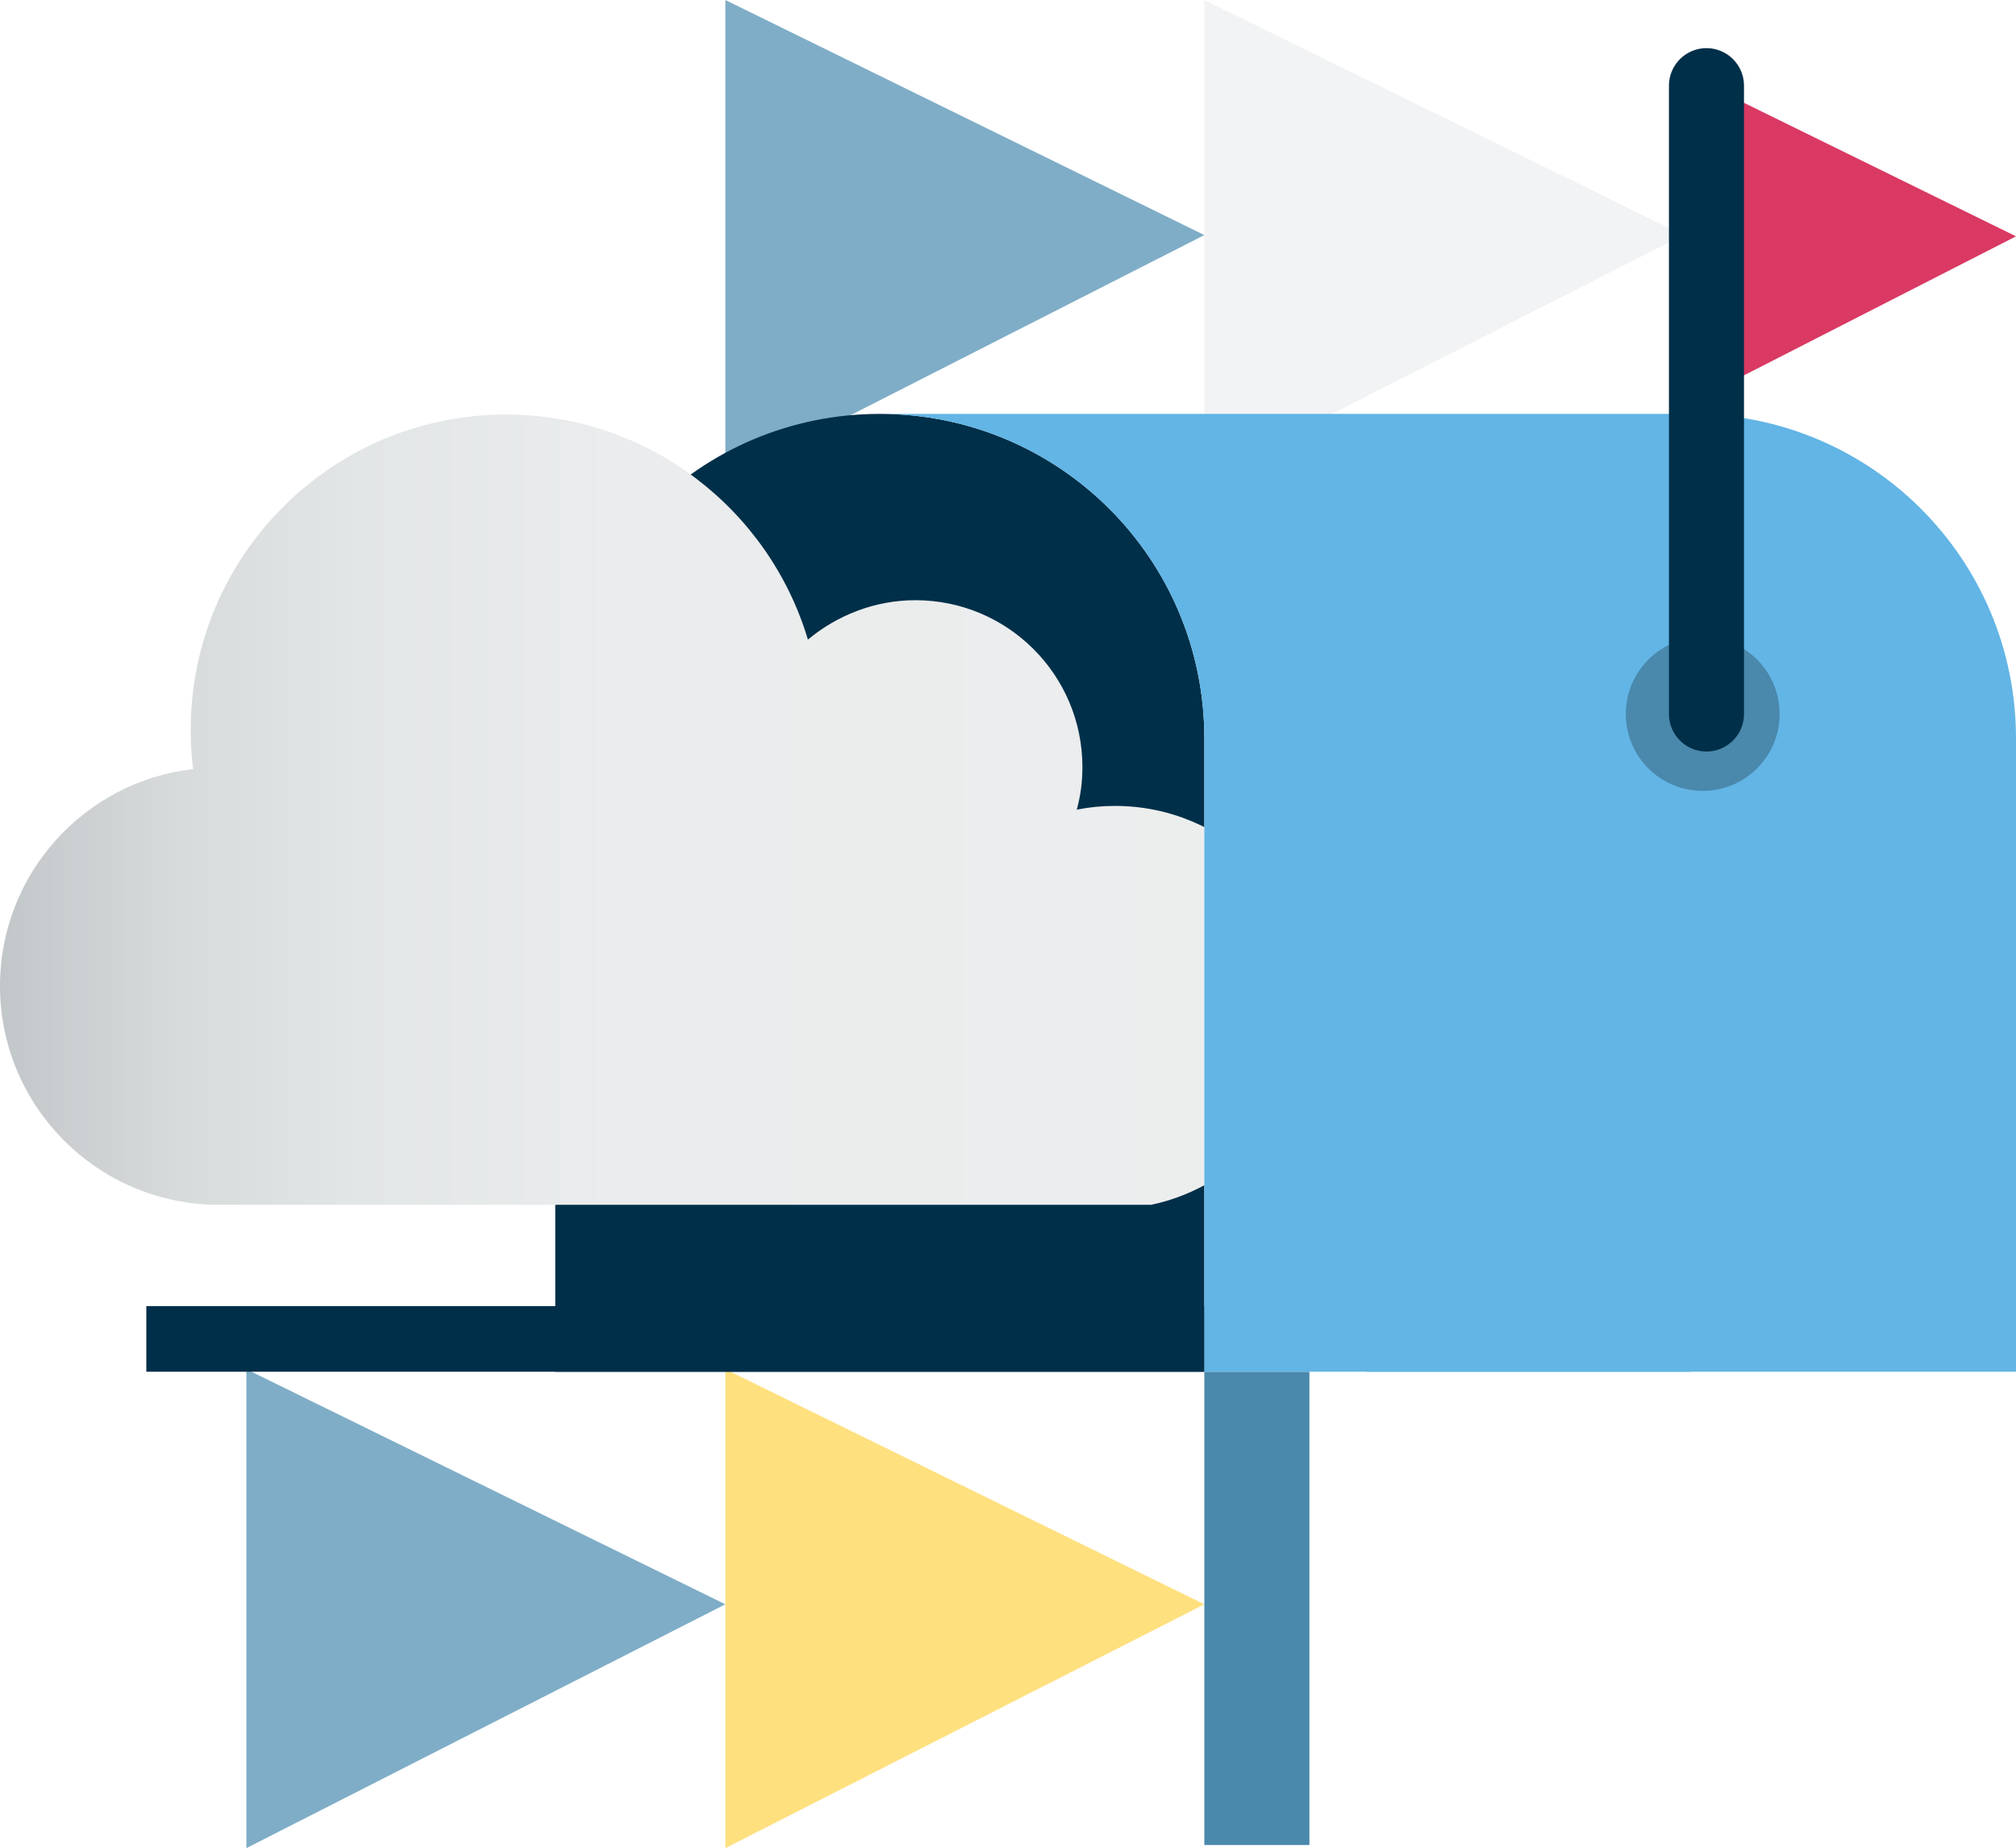 <?xml version="1.0" encoding="utf-8"?>
<!-- Generator: Adobe Illustrator 24.0.0, SVG Export Plug-In . SVG Version: 6.00 Build 0)  -->
<svg version="1.1" id="Layer_1" xmlns="http://www.w3.org/2000/svg" xmlns:xlink="http://www.w3.org/1999/xlink" x="0px" y="0px"
	 viewBox="0 0 322.4 295.6" style="enable-background:new 0 0 322.4 295.6;" xml:space="preserve">
<style type="text/css">
	.st0{fill-rule:evenodd;clip-rule:evenodd;fill:#C1C6C8;fill-opacity:0.2;}
	.st1{fill-rule:evenodd;clip-rule:evenodd;fill:#005D91;fill-opacity:0.5;}
	.st2{fill:#FAE08C;}
	.st3{fill:#EFF0F0;}
	.st4{fill:#FFFFFF;}
	.st5{fill:url(#SVGID_1_);}
	.st6{fill:#4B4F54;}
	.st7{fill:#D93963;}
	.st8{fill:#62B5E5;}
	.st9{fill:#C1C6C8;}
	.st10{fill:#86ABC2;}
	.st11{fill:url(#SVGID_2_);}
	.st12{clip-path:url(#SVGID_4_);fill:#4B4F54;}
	.st13{fill:url(#SVGID_5_);}
	.st14{fill:url(#SVGID_6_);}
	.st15{fill:#005D91;}
	.st16{fill:none;stroke:#FFFFFF;stroke-width:4.756;stroke-miterlimit:10;}
	.st17{fill:none;stroke:#005D91;stroke-width:21.749;stroke-linecap:round;stroke-miterlimit:10;}
	.st18{fill:none;stroke:#62B5E5;stroke-width:11.463;stroke-linecap:round;stroke-miterlimit:10;}
	.st19{fill:none;stroke:#4B4F54;stroke-width:16.049;stroke-linecap:round;stroke-miterlimit:10;}
	.st20{fill:none;stroke:#C1C6C8;stroke-width:1.189;stroke-miterlimit:10;}
	.st21{opacity:0.5;clip-path:url(#SVGID_8_);fill:url(#SVGID_9_);}
	.st22{opacity:0.25;clip-path:url(#SVGID_8_);}
	.st23{fill:none;stroke:#FFFFFF;stroke-width:175.806;stroke-miterlimit:10;stroke-dasharray:25.188,25.188;}
	.st24{opacity:0.5;}
	.st25{fill:#4A8097;}
	.st26{opacity:0.5;clip-path:url(#SVGID_11_);fill:url(#SVGID_12_);}
	.st27{opacity:0.25;clip-path:url(#SVGID_11_);}
	.st28{fill:#81C4EA;}
	.st29{fill:#D1D1D1;}
	.st30{fill:#B7B7B7;}
	.st31{opacity:0.5;clip-path:url(#SVGID_14_);fill:url(#SVGID_15_);}
	.st32{opacity:0.25;clip-path:url(#SVGID_14_);}
	.st33{fill:none;stroke:#FFFFFF;stroke-width:175.438;stroke-miterlimit:10;stroke-dasharray:25.136,25.136;}
	.st34{opacity:0.5;fill:#4A8097;}
	.st35{fill-rule:evenodd;clip-rule:evenodd;fill:#FFE07F;}
	.st36{fill-rule:evenodd;clip-rule:evenodd;fill:#62B5E5;fill-opacity:0.2;}
	.st37{fill:url(#SVGID_18_);}
	.st38{fill:#002F49;}
	.st39{fill:#C6E4F6;}
	.st40{fill:url(#SVGID_19_);}
	.st41{fill:url(#SVGID_20_);}
	.st42{fill:url(#SVGID_21_);}
	.st43{fill:url(#SVGID_22_);}
	.st44{fill:url(#SVGID_23_);}
	.st45{fill:#FFE07F;}
	.st46{fill:#005D91;fill-opacity:0.5;}
	.st47{filter:url(#Adobe_OpacityMaskFilter);}
	.st48{mask:url(#SVGID_24_);}
	.st49{fill:url(#SVGID_25_);}
	.st50{fill:url(#SVGID_26_);}
	.st51{fill:none;stroke:#4B4F54;stroke-width:4;stroke-linecap:round;stroke-miterlimit:10;stroke-dasharray:0,10;}
	.st52{fill-rule:evenodd;clip-rule:evenodd;fill:#62B5E5;}
	.st53{fill-rule:evenodd;clip-rule:evenodd;fill:none;stroke:#005D91;stroke-width:12;stroke-miterlimit:10;}
	.st54{opacity:0.5;clip-path:url(#SVGID_32_);fill:url(#SVGID_33_);}
	.st55{opacity:0.25;clip-path:url(#SVGID_32_);}
	.st56{fill:none;stroke:#FFFFFF;stroke-width:175.806;stroke-miterlimit:10;stroke-dasharray:25.544,25.544;}
	.st57{opacity:0.5;clip-path:url(#SVGID_35_);fill:url(#SVGID_36_);}
	.st58{opacity:0.25;clip-path:url(#SVGID_35_);}
	.st59{opacity:0.5;clip-path:url(#SVGID_38_);fill:url(#SVGID_39_);}
	.st60{opacity:0.25;clip-path:url(#SVGID_38_);}
	.st61{fill:none;stroke:#FFFFFF;stroke-width:175.438;stroke-miterlimit:10;stroke-dasharray:25.491,25.491;}
	.st62{fill:#FBFBFB;}
	.st63{fill:url(#SVGID_42_);}
	.st64{fill:url(#SVGID_43_);}
	.st65{fill:none;stroke:#4B4F54;stroke-width:3;stroke-linecap:round;stroke-miterlimit:10;stroke-dasharray:0,10;}
	.st66{fill-rule:evenodd;clip-rule:evenodd;fill:none;stroke:#005D91;stroke-width:6;stroke-miterlimit:10;}
	.st67{fill:none;stroke:#FFFFFF;stroke-width:3;stroke-linejoin:round;stroke-miterlimit:10;}
	.st68{fill:url(#SVGID_44_);}
	.st69{fill:#005D91;stroke:#FFFFFF;stroke-width:4;stroke-linejoin:round;stroke-miterlimit:10;}
	.st70{opacity:0.3;}
	.st71{fill:none;stroke:#FFFFFF;stroke-width:0.5;stroke-linejoin:round;stroke-miterlimit:10;}
	.st72{fill:url(#SVGID_45_);}
	.st73{fill:url(#SVGID_46_);}
	.st74{fill:url(#SVGID_47_);}
	.st75{fill:url(#SVGID_48_);}
	.st76{fill:url(#SVGID_49_);}
	.st77{fill:url(#SVGID_50_);}
	.st78{filter:url(#Adobe_OpacityMaskFilter_1_);}
	.st79{mask:url(#SVGID_51_);}
	.st80{fill:url(#SVGID_52_);}
	.st81{fill:url(#SVGID_53_);}
	.st82{fill:#4A88AC;}
	.st83{fill:none;stroke:#002F49;stroke-width:12;stroke-linecap:round;stroke-miterlimit:10;}
	.st84{fill:url(#SVGID_54_);}
	.st85{opacity:0.5;fill:#005D91;}
	.st86{opacity:0.5;clip-path:url(#SVGID_60_);fill:url(#SVGID_61_);}
	.st87{opacity:0.25;clip-path:url(#SVGID_60_);}
	.st88{opacity:0.5;clip-path:url(#SVGID_63_);fill:url(#SVGID_64_);}
	.st89{opacity:0.25;clip-path:url(#SVGID_63_);}
	.st90{opacity:0.5;clip-path:url(#SVGID_66_);fill:url(#SVGID_67_);}
	.st91{opacity:0.25;clip-path:url(#SVGID_66_);}
	.st92{fill:#81AA43;}
	.st93{fill:url(#SVGID_70_);}
	.st94{fill:url(#SVGID_71_);}
	.st95{fill:none;stroke:#FFFFFF;stroke-linejoin:round;stroke-miterlimit:10;}
	.st96{fill:url(#SVGID_72_);}
	.st97{fill:#005D91;stroke:#FFFFFF;stroke-width:2;stroke-linejoin:round;stroke-miterlimit:10;}
	.st98{fill:url(#SVGID_73_);}
	.st99{fill:#E888A1;}
	.st100{fill:#A32B4A;}
	.st101{fill:url(#SVGID_74_);}
	.st102{fill-rule:evenodd;clip-rule:evenodd;fill:#D93963;}
	.st103{fill:url(#SVGID_75_);}
	.st104{fill-rule:evenodd;clip-rule:evenodd;fill:#FBFBFB;}
	.st105{opacity:0.5;clip-path:url(#SVGID_81_);fill:url(#SVGID_82_);}
	.st106{opacity:0.25;clip-path:url(#SVGID_81_);}
	.st107{opacity:0.5;clip-path:url(#SVGID_84_);fill:url(#SVGID_85_);}
	.st108{opacity:0.25;clip-path:url(#SVGID_84_);}
	.st109{opacity:0.5;clip-path:url(#SVGID_87_);fill:url(#SVGID_88_);}
	.st110{opacity:0.25;clip-path:url(#SVGID_87_);}
	.st111{fill:url(#SVGID_91_);}
	.st112{fill:url(#SVGID_92_);}
	.st113{fill:url(#SVGID_93_);}
	.st114{fill:url(#SVGID_94_);}
	.st115{fill:url(#SVGID_95_);}
	.st116{fill:url(#SVGID_96_);}
	.st117{opacity:0.5;clip-path:url(#SVGID_102_);fill:url(#SVGID_103_);}
	.st118{opacity:0.25;clip-path:url(#SVGID_102_);}
	.st119{opacity:0.5;clip-path:url(#SVGID_105_);fill:url(#SVGID_106_);}
	.st120{opacity:0.25;clip-path:url(#SVGID_105_);}
	.st121{opacity:0.5;clip-path:url(#SVGID_108_);fill:url(#SVGID_109_);}
	.st122{opacity:0.25;clip-path:url(#SVGID_108_);}
	.st123{fill:url(#SVGID_112_);}
	.st124{fill:url(#SVGID_113_);}
	.st125{fill:url(#SVGID_114_);}
	.st126{fill:url(#SVGID_115_);}
	.st127{fill:url(#SVGID_116_);}
	.st128{fill:url(#SVGID_117_);}
	.st129{fill:url(#SVGID_118_);}
	.st130{fill:url(#SVGID_119_);}
	.st131{fill-rule:evenodd;clip-rule:evenodd;fill:#FFFFFF;fill-opacity:0.5;}
	.st132{fill:url(#SVGID_120_);}
	.st133{fill:url(#SVGID_121_);}
	.st134{fill:url(#SVGID_122_);}
	.st135{fill:url(#SVGID_123_);}
	.st136{fill:url(#SVGID_124_);}
	.st137{fill:url(#SVGID_125_);}
	.st138{fill:url(#SVGID_126_);}
	.st139{fill-rule:evenodd;clip-rule:evenodd;fill:#FFFFFF;}
	.st140{fill:url(#SVGID_127_);}
	.st141{opacity:0.5;clip-path:url(#SVGID_129_);fill:url(#SVGID_130_);}
	.st142{opacity:0.25;clip-path:url(#SVGID_129_);}
	.st143{opacity:0.5;clip-path:url(#SVGID_132_);fill:url(#SVGID_133_);}
	.st144{opacity:0.25;clip-path:url(#SVGID_132_);}
	.st145{opacity:0.5;clip-path:url(#SVGID_135_);fill:url(#SVGID_136_);}
	.st146{opacity:0.25;clip-path:url(#SVGID_135_);}
	.st147{fill:#00466D;}
</style>
<g>
	<polygon id="Fill-10_189_" class="st35" points="116,295.6 192.6,256.6 116,219 	"/>
	<polygon id="Fill-10_187_" class="st1" points="39.4,295.6 116,256.6 39.4,219 	"/>
	<polygon id="Fill-10_193_" class="st0" points="192.6,76.6 269.2,37.6 192.6,0 	"/>
	<polygon id="Fill-10_191_" class="st1" points="116,76.6 192.6,37.6 116,0 	"/>
	<path class="st8" d="M322.4,219.4H218.6V118.1c0-28.7,23.2-51.9,51.9-51.9h0c28.7,0,51.9,23.2,51.9,51.9V219.4z"/>
	<path class="st38" d="M192.6,219.4H88.8V118.1c0-28.7,23.2-51.9,51.9-51.9h0c28.7,0,51.9,23.2,51.9,51.9V219.4z"/>
	<linearGradient id="SVGID_1_" gradientUnits="userSpaceOnUse" x1="0" y1="129.468" x2="210.247" y2="129.468">
		<stop  offset="0" style="stop-color:#C1C6C8"/>
		<stop  offset="2.911866e-02" style="stop-color:#C7CBCD"/>
		<stop  offset="0.139" style="stop-color:#D8DBDC"/>
		<stop  offset="0.276" style="stop-color:#E3E6E7"/>
		<stop  offset="0.467" style="stop-color:#EAECED"/>
		<stop  offset="1" style="stop-color:#ECEEEE"/>
	</linearGradient>
	<path class="st5" d="M210.2,160.8c0-17.6-14.3-31.9-31.9-31.9c-2.1,0-4.1,0.2-6.1,0.6c0.6-2.2,0.9-4.4,0.9-6.8
		c0-14.8-12-26.7-26.7-26.7c-6.5,0-12.5,2.4-17.2,6.3c-6.2-20.8-25.5-36-48.3-36c-27.8,0-50.4,22.6-50.4,50.4c0,2.1,0.1,4.3,0.4,6.3
		C13.5,125,0,139.8,0,157.7c0,19.3,15.7,35,35,35h149.1C198.5,189.7,210.2,176.2,210.2,160.8z"/>
	<rect x="23.4" y="208.9" class="st38" width="169.2" height="10.5"/>
	<rect x="192.6" y="219.4" class="st82" width="16.8" height="75.7"/>
	<path class="st8" d="M140.7,66.2c28.7,0,51.9,23.2,51.9,51.9v101.3h77.8V66.2H140.7z"/>
	<polygon id="Fill-10_190_" class="st102" points="272.9,63.1 322.4,37.8 272.9,13.5 	"/>
	<circle class="st82" cx="272.3" cy="114.2" r="12.3"/>
	<line class="st83" x1="272.9" y1="114.2" x2="272.9" y2="13.7"/>
</g>
</svg>
